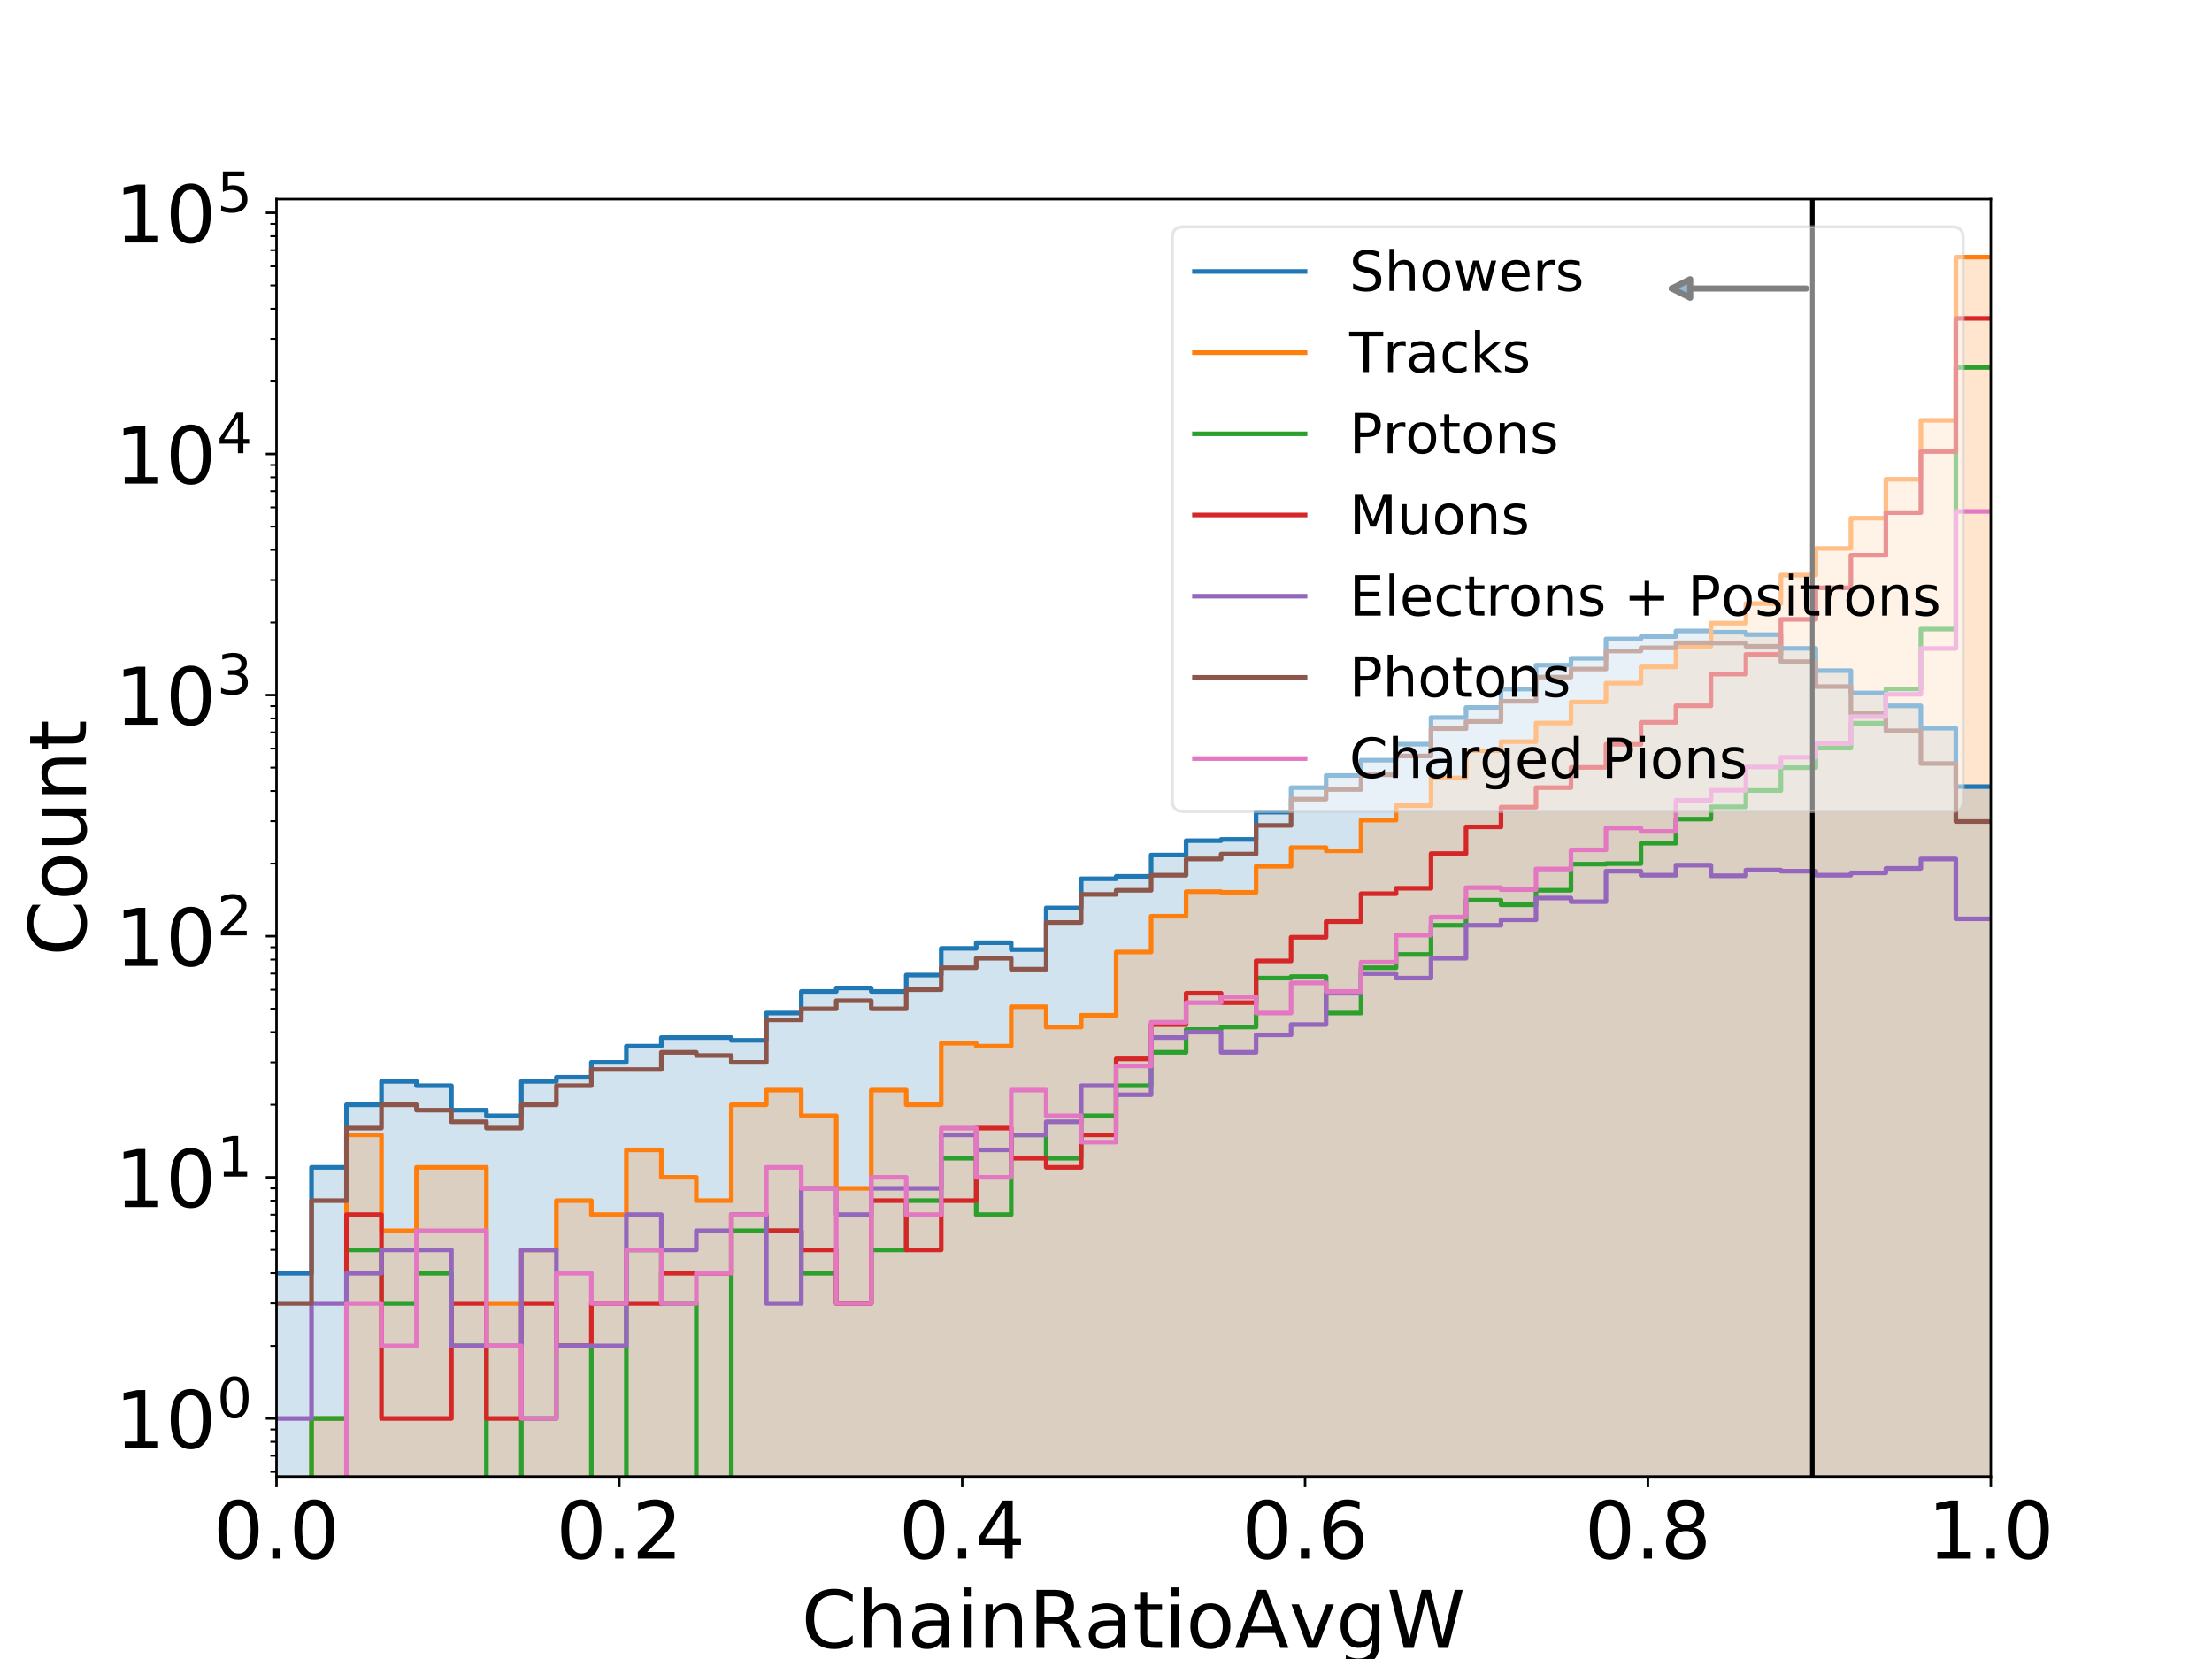 <?xml version="1.0" encoding="utf-8" standalone="no"?>
<!DOCTYPE svg PUBLIC "-//W3C//DTD SVG 1.1//EN"
  "http://www.w3.org/Graphics/SVG/1.1/DTD/svg11.dtd">
<!-- Created with matplotlib (https://matplotlib.org/) -->
<svg height="540pt" version="1.1" viewBox="0 0 720 540" width="720pt" xmlns="http://www.w3.org/2000/svg" xmlns:xlink="http://www.w3.org/1999/xlink">
 <defs>
  <style type="text/css">
*{stroke-linecap:butt;stroke-linejoin:round;}
  </style>
 </defs>
 <g id="figure_1">
  <g id="patch_1">
   <path d="M 0 540 
L 720 540 
L 720 0 
L 0 0 
z
" style="fill:#ffffff;"/>
  </g>
  <g id="axes_1">
   <g id="patch_2">
    <path d="M 90 480.6 
L 648 480.6 
L 648 64.8 
L 90 64.8 
z
" style="fill:#ffffff;"/>
   </g>
   <g id="patch_3">
    <path clip-path="url(#p8739f2531f)" d="M 90 78947.761 
L 90 414.447 
L 101.388 414.447 
L 101.388 379.965 
L 112.776 379.965 
L 112.776 359.587 
L 124.163 359.587 
L 124.163 351.981 
L 135.551 351.981 
L 135.551 353.373 
L 146.939 353.373 
L 146.939 361.336 
L 158.327 361.336 
L 158.327 363.179 
L 169.714 363.179 
L 169.714 351.981 
L 181.102 351.981 
L 181.102 350.644 
L 192.49 350.644 
L 192.49 345.767 
L 203.878 345.767 
L 203.878 340.512 
L 215.265 340.512 
L 215.265 337.709 
L 226.653 337.709 
L 226.653 337.709 
L 238.041 337.709 
L 238.041 338.618 
L 249.429 338.618 
L 249.429 329.746 
L 260.816 329.746 
L 260.816 322.713 
L 272.204 322.713 
L 272.204 321.576 
L 283.592 321.576 
L 283.592 322.713 
L 294.98 322.713 
L 294.98 317.376 
L 306.367 317.376 
L 306.367 308.7 
L 317.755 308.7 
L 317.755 306.837 
L 329.143 306.837 
L 329.143 309.085 
L 340.531 309.085 
L 340.531 295.524 
L 351.918 295.524 
L 351.918 286.045 
L 363.306 286.045 
L 363.306 285.265 
L 374.694 285.265 
L 374.694 278.32 
L 386.082 278.32 
L 386.082 273.632 
L 397.469 273.632 
L 397.469 273.224 
L 408.857 273.224 
L 408.857 264.343 
L 420.245 264.343 
L 420.245 256.384 
L 431.633 256.384 
L 431.633 252.416 
L 443.02 252.416 
L 443.02 247.435 
L 454.408 247.435 
L 454.408 242.208 
L 465.796 242.208 
L 465.796 233.551 
L 477.184 233.551 
L 477.184 230.291 
L 488.571 230.291 
L 488.571 224.288 
L 499.959 224.288 
L 499.959 216.496 
L 511.347 216.496 
L 511.347 214.265 
L 522.735 214.265 
L 522.735 207.975 
L 534.122 207.975 
L 534.122 207.186 
L 545.51 207.186 
L 545.51 205.365 
L 556.898 205.365 
L 556.898 205.792 
L 568.286 205.792 
L 568.286 206.568 
L 579.673 206.568 
L 579.673 211.041 
L 591.061 211.041 
L 591.061 218.283 
L 602.449 218.283 
L 602.449 225.567 
L 613.837 225.567 
L 613.837 229.757 
L 625.224 229.757 
L 625.224 237.016 
L 636.612 237.016 
L 636.612 256.056 
L 648 256.056 
L 648 78947.761 
z
" style="fill:#1f77b4;opacity:0.2;"/>
   </g>
   <g id="patch_4">
    <path clip-path="url(#p8739f2531f)" d="M 90 78947.761 
L 90 78947.761 
L 101.388 78947.761 
L 101.388 461.7 
L 112.776 461.7 
L 112.776 369.393 
L 124.163 369.393 
L 124.163 400.626 
L 135.551 400.626 
L 135.551 379.965 
L 146.939 379.965 
L 146.939 379.965 
L 158.327 379.965 
L 158.327 424.253 
L 169.714 424.253 
L 169.714 406.841 
L 181.102 406.841 
L 181.102 390.82 
L 192.49 390.82 
L 192.49 395.372 
L 203.878 395.372 
L 203.878 374.271 
L 215.265 374.271 
L 215.265 383.214 
L 226.653 383.214 
L 226.653 390.82 
L 238.041 390.82 
L 238.041 359.587 
L 249.429 359.587 
L 249.429 354.823 
L 260.816 354.823 
L 260.816 363.179 
L 272.204 363.179 
L 272.204 386.805 
L 283.592 386.805 
L 283.592 354.823 
L 294.98 354.823 
L 294.98 359.587 
L 306.367 359.587 
L 306.367 339.552 
L 317.755 339.552 
L 317.755 340.512 
L 329.143 340.512 
L 329.143 327.68 
L 340.531 327.68 
L 340.531 334.298 
L 351.918 334.298 
L 351.918 330.464 
L 363.306 330.464 
L 363.306 309.869 
L 374.694 309.869 
L 374.694 298.23 
L 386.082 298.23 
L 386.082 290.232 
L 397.469 290.232 
L 397.469 290.456 
L 408.857 290.456 
L 408.857 281.964 
L 420.245 281.964 
L 420.245 275.896 
L 431.633 275.896 
L 431.633 276.935 
L 443.02 276.935 
L 443.02 266.941 
L 454.408 266.941 
L 454.408 262.221 
L 465.796 262.221 
L 465.796 253.233 
L 477.184 253.233 
L 477.184 244.342 
L 488.571 244.342 
L 488.571 241.401 
L 499.959 241.401 
L 499.959 235.328 
L 511.347 235.328 
L 511.347 228.496 
L 522.735 228.496 
L 522.735 222.379 
L 534.122 222.379 
L 534.122 217.064 
L 545.51 217.064 
L 545.51 210.349 
L 556.898 210.349 
L 556.898 202.803 
L 568.286 202.803 
L 568.286 196.457 
L 579.673 196.457 
L 579.673 187.196 
L 591.061 187.196 
L 591.061 178.523 
L 602.449 178.523 
L 602.449 168.665 
L 613.837 168.665 
L 613.837 156.011 
L 625.224 156.011 
L 625.224 136.797 
L 636.612 136.797 
L 636.612 83.7 
L 648 83.7 
L 648 78947.761 
z
" style="fill:#ff7f0e;opacity:0.2;"/>
   </g>
   <g id="matplotlib.axis_1">
    <g id="xtick_1">
     <g id="line2d_1">
      <defs>
       <path d="M 0 0 
L 0 3.5 
" id="ma3069cb031" style="stroke:#000000;stroke-width:0.8;"/>
      </defs>
      <g>
       <use style="stroke:#000000;stroke-width:0.8;" x="90" xlink:href="#ma3069cb031" y="480.6"/>
      </g>
     </g>
     <g id="text_1">
      <!-- 0.0 -->
      <defs>
       <path d="M 31.781 66.406 
Q 24.172 66.406 20.328 58.906 
Q 16.5 51.422 16.5 36.375 
Q 16.5 21.391 20.328 13.891 
Q 24.172 6.391 31.781 6.391 
Q 39.453 6.391 43.281 13.891 
Q 47.125 21.391 47.125 36.375 
Q 47.125 51.422 43.281 58.906 
Q 39.453 66.406 31.781 66.406 
z
M 31.781 74.219 
Q 44.047 74.219 50.516 64.516 
Q 56.984 54.828 56.984 36.375 
Q 56.984 17.969 50.516 8.266 
Q 44.047 -1.422 31.781 -1.422 
Q 19.531 -1.422 13.062 8.266 
Q 6.594 17.969 6.594 36.375 
Q 6.594 54.828 13.062 64.516 
Q 19.531 74.219 31.781 74.219 
z
" id="DejaVuSans-48"/>
       <path d="M 10.688 12.406 
L 21 12.406 
L 21 0 
L 10.688 0 
z
" id="DejaVuSans-46"/>
      </defs>
      <g transform="translate(69.39 507.295)scale(0.259 -0.259)">
       <use xlink:href="#DejaVuSans-48"/>
       <use x="63.623" xlink:href="#DejaVuSans-46"/>
       <use x="95.41" xlink:href="#DejaVuSans-48"/>
      </g>
     </g>
    </g>
    <g id="xtick_2">
     <g id="line2d_2">
      <g>
       <use style="stroke:#000000;stroke-width:0.8;" x="201.6" xlink:href="#ma3069cb031" y="480.6"/>
      </g>
     </g>
     <g id="text_2">
      <!-- 0.2 -->
      <defs>
       <path d="M 19.188 8.297 
L 53.609 8.297 
L 53.609 0 
L 7.328 0 
L 7.328 8.297 
Q 12.938 14.109 22.625 23.891 
Q 32.328 33.688 34.812 36.531 
Q 39.547 41.844 41.422 45.531 
Q 43.312 49.219 43.312 52.781 
Q 43.312 58.594 39.234 62.25 
Q 35.156 65.922 28.609 65.922 
Q 23.969 65.922 18.812 64.312 
Q 13.672 62.703 7.812 59.422 
L 7.812 69.391 
Q 13.766 71.781 18.938 73 
Q 24.125 74.219 28.422 74.219 
Q 39.75 74.219 46.484 68.547 
Q 53.219 62.891 53.219 53.422 
Q 53.219 48.922 51.531 44.891 
Q 49.859 40.875 45.406 35.406 
Q 44.188 33.984 37.641 27.219 
Q 31.109 20.453 19.188 8.297 
z
" id="DejaVuSans-50"/>
      </defs>
      <g transform="translate(180.99 507.295)scale(0.259 -0.259)">
       <use xlink:href="#DejaVuSans-48"/>
       <use x="63.623" xlink:href="#DejaVuSans-46"/>
       <use x="95.41" xlink:href="#DejaVuSans-50"/>
      </g>
     </g>
    </g>
    <g id="xtick_3">
     <g id="line2d_3">
      <g>
       <use style="stroke:#000000;stroke-width:0.8;" x="313.2" xlink:href="#ma3069cb031" y="480.6"/>
      </g>
     </g>
     <g id="text_3">
      <!-- 0.4 -->
      <defs>
       <path d="M 37.797 64.312 
L 12.891 25.391 
L 37.797 25.391 
z
M 35.203 72.906 
L 47.609 72.906 
L 47.609 25.391 
L 58.016 25.391 
L 58.016 17.188 
L 47.609 17.188 
L 47.609 0 
L 37.797 0 
L 37.797 17.188 
L 4.891 17.188 
L 4.891 26.703 
z
" id="DejaVuSans-52"/>
      </defs>
      <g transform="translate(292.59 507.295)scale(0.259 -0.259)">
       <use xlink:href="#DejaVuSans-48"/>
       <use x="63.623" xlink:href="#DejaVuSans-46"/>
       <use x="95.41" xlink:href="#DejaVuSans-52"/>
      </g>
     </g>
    </g>
    <g id="xtick_4">
     <g id="line2d_4">
      <g>
       <use style="stroke:#000000;stroke-width:0.8;" x="424.8" xlink:href="#ma3069cb031" y="480.6"/>
      </g>
     </g>
     <g id="text_4">
      <!-- 0.6 -->
      <defs>
       <path d="M 33.016 40.375 
Q 26.375 40.375 22.484 35.828 
Q 18.609 31.297 18.609 23.391 
Q 18.609 15.531 22.484 10.953 
Q 26.375 6.391 33.016 6.391 
Q 39.656 6.391 43.531 10.953 
Q 47.406 15.531 47.406 23.391 
Q 47.406 31.297 43.531 35.828 
Q 39.656 40.375 33.016 40.375 
z
M 52.594 71.297 
L 52.594 62.312 
Q 48.875 64.062 45.094 64.984 
Q 41.312 65.922 37.594 65.922 
Q 27.828 65.922 22.672 59.328 
Q 17.531 52.734 16.797 39.406 
Q 19.672 43.656 24.016 45.922 
Q 28.375 48.188 33.594 48.188 
Q 44.578 48.188 50.953 41.516 
Q 57.328 34.859 57.328 23.391 
Q 57.328 12.156 50.688 5.359 
Q 44.047 -1.422 33.016 -1.422 
Q 20.359 -1.422 13.672 8.266 
Q 6.984 17.969 6.984 36.375 
Q 6.984 53.656 15.188 63.938 
Q 23.391 74.219 37.203 74.219 
Q 40.922 74.219 44.703 73.484 
Q 48.484 72.75 52.594 71.297 
z
" id="DejaVuSans-54"/>
      </defs>
      <g transform="translate(404.19 507.295)scale(0.259 -0.259)">
       <use xlink:href="#DejaVuSans-48"/>
       <use x="63.623" xlink:href="#DejaVuSans-46"/>
       <use x="95.41" xlink:href="#DejaVuSans-54"/>
      </g>
     </g>
    </g>
    <g id="xtick_5">
     <g id="line2d_5">
      <g>
       <use style="stroke:#000000;stroke-width:0.8;" x="536.4" xlink:href="#ma3069cb031" y="480.6"/>
      </g>
     </g>
     <g id="text_5">
      <!-- 0.8 -->
      <defs>
       <path d="M 31.781 34.625 
Q 24.75 34.625 20.719 30.859 
Q 16.703 27.094 16.703 20.516 
Q 16.703 13.922 20.719 10.156 
Q 24.75 6.391 31.781 6.391 
Q 38.812 6.391 42.859 10.172 
Q 46.922 13.969 46.922 20.516 
Q 46.922 27.094 42.891 30.859 
Q 38.875 34.625 31.781 34.625 
z
M 21.922 38.812 
Q 15.578 40.375 12.031 44.719 
Q 8.5 49.078 8.5 55.328 
Q 8.5 64.062 14.719 69.141 
Q 20.953 74.219 31.781 74.219 
Q 42.672 74.219 48.875 69.141 
Q 55.078 64.062 55.078 55.328 
Q 55.078 49.078 51.531 44.719 
Q 48 40.375 41.703 38.812 
Q 48.828 37.156 52.797 32.312 
Q 56.781 27.484 56.781 20.516 
Q 56.781 9.906 50.312 4.234 
Q 43.844 -1.422 31.781 -1.422 
Q 19.734 -1.422 13.25 4.234 
Q 6.781 9.906 6.781 20.516 
Q 6.781 27.484 10.781 32.312 
Q 14.797 37.156 21.922 38.812 
z
M 18.312 54.391 
Q 18.312 48.734 21.844 45.562 
Q 25.391 42.391 31.781 42.391 
Q 38.141 42.391 41.719 45.562 
Q 45.312 48.734 45.312 54.391 
Q 45.312 60.062 41.719 63.234 
Q 38.141 66.406 31.781 66.406 
Q 25.391 66.406 21.844 63.234 
Q 18.312 60.062 18.312 54.391 
z
" id="DejaVuSans-56"/>
      </defs>
      <g transform="translate(515.79 507.295)scale(0.259 -0.259)">
       <use xlink:href="#DejaVuSans-48"/>
       <use x="63.623" xlink:href="#DejaVuSans-46"/>
       <use x="95.41" xlink:href="#DejaVuSans-56"/>
      </g>
     </g>
    </g>
    <g id="xtick_6">
     <g id="line2d_6">
      <g>
       <use style="stroke:#000000;stroke-width:0.8;" x="648" xlink:href="#ma3069cb031" y="480.6"/>
      </g>
     </g>
     <g id="text_6">
      <!-- 1.0 -->
      <defs>
       <path d="M 12.406 8.297 
L 28.516 8.297 
L 28.516 63.922 
L 10.984 60.406 
L 10.984 69.391 
L 28.422 72.906 
L 38.281 72.906 
L 38.281 8.297 
L 54.391 8.297 
L 54.391 0 
L 12.406 0 
z
" id="DejaVuSans-49"/>
      </defs>
      <g transform="translate(627.39 507.295)scale(0.259 -0.259)">
       <use xlink:href="#DejaVuSans-49"/>
       <use x="63.623" xlink:href="#DejaVuSans-46"/>
       <use x="95.41" xlink:href="#DejaVuSans-48"/>
      </g>
     </g>
    </g>
    <g id="text_7">
     <!-- ChainRatioAvgW -->
     <defs>
      <path d="M 64.406 67.281 
L 64.406 56.891 
Q 59.422 61.531 53.781 63.812 
Q 48.141 66.109 41.797 66.109 
Q 29.297 66.109 22.656 58.469 
Q 16.016 50.828 16.016 36.375 
Q 16.016 21.969 22.656 14.328 
Q 29.297 6.688 41.797 6.688 
Q 48.141 6.688 53.781 8.984 
Q 59.422 11.281 64.406 15.922 
L 64.406 5.609 
Q 59.234 2.094 53.438 0.328 
Q 47.656 -1.422 41.219 -1.422 
Q 24.656 -1.422 15.125 8.703 
Q 5.609 18.844 5.609 36.375 
Q 5.609 53.953 15.125 64.078 
Q 24.656 74.219 41.219 74.219 
Q 47.75 74.219 53.531 72.484 
Q 59.328 70.75 64.406 67.281 
z
" id="DejaVuSans-67"/>
      <path d="M 54.891 33.016 
L 54.891 0 
L 45.906 0 
L 45.906 32.719 
Q 45.906 40.484 42.875 44.328 
Q 39.844 48.188 33.797 48.188 
Q 26.516 48.188 22.312 43.547 
Q 18.109 38.922 18.109 30.906 
L 18.109 0 
L 9.078 0 
L 9.078 75.984 
L 18.109 75.984 
L 18.109 46.188 
Q 21.344 51.125 25.703 53.562 
Q 30.078 56 35.797 56 
Q 45.219 56 50.047 50.172 
Q 54.891 44.344 54.891 33.016 
z
" id="DejaVuSans-104"/>
      <path d="M 34.281 27.484 
Q 23.391 27.484 19.188 25 
Q 14.984 22.516 14.984 16.5 
Q 14.984 11.719 18.141 8.906 
Q 21.297 6.109 26.703 6.109 
Q 34.188 6.109 38.703 11.406 
Q 43.219 16.703 43.219 25.484 
L 43.219 27.484 
z
M 52.203 31.203 
L 52.203 0 
L 43.219 0 
L 43.219 8.297 
Q 40.141 3.328 35.547 0.953 
Q 30.953 -1.422 24.312 -1.422 
Q 15.922 -1.422 10.953 3.297 
Q 6 8.016 6 15.922 
Q 6 25.141 12.172 29.828 
Q 18.359 34.516 30.609 34.516 
L 43.219 34.516 
L 43.219 35.406 
Q 43.219 41.609 39.141 45 
Q 35.062 48.391 27.688 48.391 
Q 23 48.391 18.547 47.266 
Q 14.109 46.141 10.016 43.891 
L 10.016 52.203 
Q 14.938 54.109 19.578 55.047 
Q 24.219 56 28.609 56 
Q 40.484 56 46.344 49.844 
Q 52.203 43.703 52.203 31.203 
z
" id="DejaVuSans-97"/>
      <path d="M 9.422 54.688 
L 18.406 54.688 
L 18.406 0 
L 9.422 0 
z
M 9.422 75.984 
L 18.406 75.984 
L 18.406 64.594 
L 9.422 64.594 
z
" id="DejaVuSans-105"/>
      <path d="M 54.891 33.016 
L 54.891 0 
L 45.906 0 
L 45.906 32.719 
Q 45.906 40.484 42.875 44.328 
Q 39.844 48.188 33.797 48.188 
Q 26.516 48.188 22.312 43.547 
Q 18.109 38.922 18.109 30.906 
L 18.109 0 
L 9.078 0 
L 9.078 54.688 
L 18.109 54.688 
L 18.109 46.188 
Q 21.344 51.125 25.703 53.562 
Q 30.078 56 35.797 56 
Q 45.219 56 50.047 50.172 
Q 54.891 44.344 54.891 33.016 
z
" id="DejaVuSans-110"/>
      <path d="M 44.391 34.188 
Q 47.562 33.109 50.562 29.594 
Q 53.562 26.078 56.594 19.922 
L 66.609 0 
L 56 0 
L 46.688 18.703 
Q 43.062 26.031 39.672 28.422 
Q 36.281 30.812 30.422 30.812 
L 19.672 30.812 
L 19.672 0 
L 9.812 0 
L 9.812 72.906 
L 32.078 72.906 
Q 44.578 72.906 50.734 67.672 
Q 56.891 62.453 56.891 51.906 
Q 56.891 45.016 53.688 40.469 
Q 50.484 35.938 44.391 34.188 
z
M 19.672 64.797 
L 19.672 38.922 
L 32.078 38.922 
Q 39.203 38.922 42.844 42.219 
Q 46.484 45.516 46.484 51.906 
Q 46.484 58.297 42.844 61.547 
Q 39.203 64.797 32.078 64.797 
z
" id="DejaVuSans-82"/>
      <path d="M 18.312 70.219 
L 18.312 54.688 
L 36.812 54.688 
L 36.812 47.703 
L 18.312 47.703 
L 18.312 18.016 
Q 18.312 11.328 20.141 9.422 
Q 21.969 7.516 27.594 7.516 
L 36.812 7.516 
L 36.812 0 
L 27.594 0 
Q 17.188 0 13.234 3.875 
Q 9.281 7.766 9.281 18.016 
L 9.281 47.703 
L 2.688 47.703 
L 2.688 54.688 
L 9.281 54.688 
L 9.281 70.219 
z
" id="DejaVuSans-116"/>
      <path d="M 30.609 48.391 
Q 23.391 48.391 19.188 42.75 
Q 14.984 37.109 14.984 27.297 
Q 14.984 17.484 19.156 11.844 
Q 23.344 6.203 30.609 6.203 
Q 37.797 6.203 41.984 11.859 
Q 46.188 17.531 46.188 27.297 
Q 46.188 37.016 41.984 42.703 
Q 37.797 48.391 30.609 48.391 
z
M 30.609 56 
Q 42.328 56 49.016 48.375 
Q 55.719 40.766 55.719 27.297 
Q 55.719 13.875 49.016 6.219 
Q 42.328 -1.422 30.609 -1.422 
Q 18.844 -1.422 12.172 6.219 
Q 5.516 13.875 5.516 27.297 
Q 5.516 40.766 12.172 48.375 
Q 18.844 56 30.609 56 
z
" id="DejaVuSans-111"/>
      <path d="M 34.188 63.188 
L 20.797 26.906 
L 47.609 26.906 
z
M 28.609 72.906 
L 39.797 72.906 
L 67.578 0 
L 57.328 0 
L 50.688 18.703 
L 17.828 18.703 
L 11.188 0 
L 0.781 0 
z
" id="DejaVuSans-65"/>
      <path d="M 2.984 54.688 
L 12.5 54.688 
L 29.594 8.797 
L 46.688 54.688 
L 56.203 54.688 
L 35.688 0 
L 23.484 0 
z
" id="DejaVuSans-118"/>
      <path d="M 45.406 27.984 
Q 45.406 37.75 41.375 43.109 
Q 37.359 48.484 30.078 48.484 
Q 22.859 48.484 18.828 43.109 
Q 14.797 37.75 14.797 27.984 
Q 14.797 18.266 18.828 12.891 
Q 22.859 7.516 30.078 7.516 
Q 37.359 7.516 41.375 12.891 
Q 45.406 18.266 45.406 27.984 
z
M 54.391 6.781 
Q 54.391 -7.172 48.188 -13.984 
Q 42 -20.797 29.203 -20.797 
Q 24.469 -20.797 20.266 -20.094 
Q 16.062 -19.391 12.109 -17.922 
L 12.109 -9.188 
Q 16.062 -11.328 19.922 -12.344 
Q 23.781 -13.375 27.781 -13.375 
Q 36.625 -13.375 41.016 -8.766 
Q 45.406 -4.156 45.406 5.172 
L 45.406 9.625 
Q 42.625 4.781 38.281 2.391 
Q 33.938 0 27.875 0 
Q 17.828 0 11.672 7.656 
Q 5.516 15.328 5.516 27.984 
Q 5.516 40.672 11.672 48.328 
Q 17.828 56 27.875 56 
Q 33.938 56 38.281 53.609 
Q 42.625 51.219 45.406 46.391 
L 45.406 54.688 
L 54.391 54.688 
z
" id="DejaVuSans-103"/>
      <path d="M 3.328 72.906 
L 13.281 72.906 
L 28.609 11.281 
L 43.891 72.906 
L 54.984 72.906 
L 70.312 11.281 
L 85.594 72.906 
L 95.609 72.906 
L 77.297 0 
L 64.891 0 
L 49.516 63.281 
L 33.984 0 
L 21.578 0 
z
" id="DejaVuSans-87"/>
     </defs>
     <g transform="translate(260.859 536.381)scale(0.259 -0.259)">
      <use xlink:href="#DejaVuSans-67"/>
      <use x="69.824" xlink:href="#DejaVuSans-104"/>
      <use x="133.203" xlink:href="#DejaVuSans-97"/>
      <use x="194.482" xlink:href="#DejaVuSans-105"/>
      <use x="222.266" xlink:href="#DejaVuSans-110"/>
      <use x="285.645" xlink:href="#DejaVuSans-82"/>
      <use x="355.096" xlink:href="#DejaVuSans-97"/>
      <use x="416.375" xlink:href="#DejaVuSans-116"/>
      <use x="455.584" xlink:href="#DejaVuSans-105"/>
      <use x="483.367" xlink:href="#DejaVuSans-111"/>
      <use x="544.549" xlink:href="#DejaVuSans-65"/>
      <use x="612.879" xlink:href="#DejaVuSans-118"/>
      <use x="672.059" xlink:href="#DejaVuSans-103"/>
      <use x="735.535" xlink:href="#DejaVuSans-87"/>
     </g>
    </g>
   </g>
   <g id="matplotlib.axis_2">
    <g id="ytick_1">
     <g id="line2d_7">
      <defs>
       <path d="M 0 0 
L -3.5 0 
" id="m9fbb65eee2" style="stroke:#000000;stroke-width:0.8;"/>
      </defs>
      <g>
       <use style="stroke:#000000;stroke-width:0.8;" x="90" xlink:href="#m9fbb65eee2" y="461.7"/>
      </g>
     </g>
     <g id="text_8">
      <!-- $\mathdefault{10^{0}}$ -->
      <g transform="translate(37.381 471.548)scale(0.259 -0.259)">
       <use transform="translate(0 0.766)" xlink:href="#DejaVuSans-49"/>
       <use transform="translate(63.623 0.766)" xlink:href="#DejaVuSans-48"/>
       <use transform="translate(128.203 39.047)scale(0.7)" xlink:href="#DejaVuSans-48"/>
      </g>
     </g>
    </g>
    <g id="ytick_2">
     <g id="line2d_8">
      <g>
       <use style="stroke:#000000;stroke-width:0.8;" x="90" xlink:href="#m9fbb65eee2" y="383.214"/>
      </g>
     </g>
     <g id="text_9">
      <!-- $\mathdefault{10^{1}}$ -->
      <g transform="translate(37.381 393.062)scale(0.259 -0.259)">
       <use transform="translate(0 0.684)" xlink:href="#DejaVuSans-49"/>
       <use transform="translate(63.623 0.684)" xlink:href="#DejaVuSans-48"/>
       <use transform="translate(128.203 38.966)scale(0.7)" xlink:href="#DejaVuSans-49"/>
      </g>
     </g>
    </g>
    <g id="ytick_3">
     <g id="line2d_9">
      <g>
       <use style="stroke:#000000;stroke-width:0.8;" x="90" xlink:href="#m9fbb65eee2" y="304.728"/>
      </g>
     </g>
     <g id="text_10">
      <!-- $\mathdefault{10^{2}}$ -->
      <g transform="translate(37.381 314.575)scale(0.259 -0.259)">
       <use transform="translate(0 0.766)" xlink:href="#DejaVuSans-49"/>
       <use transform="translate(63.623 0.766)" xlink:href="#DejaVuSans-48"/>
       <use transform="translate(128.203 39.047)scale(0.7)" xlink:href="#DejaVuSans-50"/>
      </g>
     </g>
    </g>
    <g id="ytick_4">
     <g id="line2d_10">
      <g>
       <use style="stroke:#000000;stroke-width:0.8;" x="90" xlink:href="#m9fbb65eee2" y="226.242"/>
      </g>
     </g>
     <g id="text_11">
      <!-- $\mathdefault{10^{3}}$ -->
      <defs>
       <path d="M 40.578 39.312 
Q 47.656 37.797 51.625 33 
Q 55.609 28.219 55.609 21.188 
Q 55.609 10.406 48.188 4.484 
Q 40.766 -1.422 27.094 -1.422 
Q 22.516 -1.422 17.656 -0.516 
Q 12.797 0.391 7.625 2.203 
L 7.625 11.719 
Q 11.719 9.328 16.594 8.109 
Q 21.484 6.891 26.812 6.891 
Q 36.078 6.891 40.938 10.547 
Q 45.797 14.203 45.797 21.188 
Q 45.797 27.641 41.281 31.266 
Q 36.766 34.906 28.719 34.906 
L 20.219 34.906 
L 20.219 43.016 
L 29.109 43.016 
Q 36.375 43.016 40.234 45.922 
Q 44.094 48.828 44.094 54.297 
Q 44.094 59.906 40.109 62.906 
Q 36.141 65.922 28.719 65.922 
Q 24.656 65.922 20.016 65.031 
Q 15.375 64.156 9.812 62.312 
L 9.812 71.094 
Q 15.438 72.656 20.344 73.438 
Q 25.25 74.219 29.594 74.219 
Q 40.828 74.219 47.359 69.109 
Q 53.906 64.016 53.906 55.328 
Q 53.906 49.266 50.438 45.094 
Q 46.969 40.922 40.578 39.312 
z
" id="DejaVuSans-51"/>
      </defs>
      <g transform="translate(37.381 236.089)scale(0.259 -0.259)">
       <use transform="translate(0 0.766)" xlink:href="#DejaVuSans-49"/>
       <use transform="translate(63.623 0.766)" xlink:href="#DejaVuSans-48"/>
       <use transform="translate(128.203 39.047)scale(0.7)" xlink:href="#DejaVuSans-51"/>
      </g>
     </g>
    </g>
    <g id="ytick_5">
     <g id="line2d_11">
      <g>
       <use style="stroke:#000000;stroke-width:0.8;" x="90" xlink:href="#m9fbb65eee2" y="147.756"/>
      </g>
     </g>
     <g id="text_12">
      <!-- $\mathdefault{10^{4}}$ -->
      <g transform="translate(37.381 157.603)scale(0.259 -0.259)">
       <use transform="translate(0 0.684)" xlink:href="#DejaVuSans-49"/>
       <use transform="translate(63.623 0.684)" xlink:href="#DejaVuSans-48"/>
       <use transform="translate(128.203 38.966)scale(0.7)" xlink:href="#DejaVuSans-52"/>
      </g>
     </g>
    </g>
    <g id="ytick_6">
     <g id="line2d_12">
      <g>
       <use style="stroke:#000000;stroke-width:0.8;" x="90" xlink:href="#m9fbb65eee2" y="69.27"/>
      </g>
     </g>
     <g id="text_13">
      <!-- $\mathdefault{10^{5}}$ -->
      <defs>
       <path d="M 10.797 72.906 
L 49.516 72.906 
L 49.516 64.594 
L 19.828 64.594 
L 19.828 46.734 
Q 21.969 47.469 24.109 47.828 
Q 26.266 48.188 28.422 48.188 
Q 40.625 48.188 47.75 41.5 
Q 54.891 34.812 54.891 23.391 
Q 54.891 11.625 47.562 5.094 
Q 40.234 -1.422 26.906 -1.422 
Q 22.312 -1.422 17.547 -0.641 
Q 12.797 0.141 7.719 1.703 
L 7.719 11.625 
Q 12.109 9.234 16.797 8.062 
Q 21.484 6.891 26.703 6.891 
Q 35.156 6.891 40.078 11.328 
Q 45.016 15.766 45.016 23.391 
Q 45.016 31 40.078 35.438 
Q 35.156 39.891 26.703 39.891 
Q 22.75 39.891 18.812 39.016 
Q 14.891 38.141 10.797 36.281 
z
" id="DejaVuSans-53"/>
      </defs>
      <g transform="translate(37.381 79.117)scale(0.259 -0.259)">
       <use transform="translate(0 0.684)" xlink:href="#DejaVuSans-49"/>
       <use transform="translate(63.623 0.684)" xlink:href="#DejaVuSans-48"/>
       <use transform="translate(128.203 38.966)scale(0.7)" xlink:href="#DejaVuSans-53"/>
      </g>
     </g>
    </g>
    <g id="ytick_7">
     <g id="line2d_13">
      <defs>
       <path d="M 0 0 
L -2 0 
" id="m4fa353e003" style="stroke:#000000;stroke-width:0.6;"/>
      </defs>
      <g>
       <use style="stroke:#000000;stroke-width:0.6;" x="90" xlink:href="#m4fa353e003" y="479.112"/>
      </g>
     </g>
    </g>
    <g id="ytick_8">
     <g id="line2d_14">
      <g>
       <use style="stroke:#000000;stroke-width:0.6;" x="90" xlink:href="#m4fa353e003" y="473.858"/>
      </g>
     </g>
    </g>
    <g id="ytick_9">
     <g id="line2d_15">
      <g>
       <use style="stroke:#000000;stroke-width:0.6;" x="90" xlink:href="#m4fa353e003" y="469.306"/>
      </g>
     </g>
    </g>
    <g id="ytick_10">
     <g id="line2d_16">
      <g>
       <use style="stroke:#000000;stroke-width:0.6;" x="90" xlink:href="#m4fa353e003" y="465.291"/>
      </g>
     </g>
    </g>
    <g id="ytick_11">
     <g id="line2d_17">
      <g>
       <use style="stroke:#000000;stroke-width:0.6;" x="90" xlink:href="#m4fa353e003" y="438.073"/>
      </g>
     </g>
    </g>
    <g id="ytick_12">
     <g id="line2d_18">
      <g>
       <use style="stroke:#000000;stroke-width:0.6;" x="90" xlink:href="#m4fa353e003" y="424.253"/>
      </g>
     </g>
    </g>
    <g id="ytick_13">
     <g id="line2d_19">
      <g>
       <use style="stroke:#000000;stroke-width:0.6;" x="90" xlink:href="#m4fa353e003" y="414.447"/>
      </g>
     </g>
    </g>
    <g id="ytick_14">
     <g id="line2d_20">
      <g>
       <use style="stroke:#000000;stroke-width:0.6;" x="90" xlink:href="#m4fa353e003" y="406.841"/>
      </g>
     </g>
    </g>
    <g id="ytick_15">
     <g id="line2d_21">
      <g>
       <use style="stroke:#000000;stroke-width:0.6;" x="90" xlink:href="#m4fa353e003" y="400.626"/>
      </g>
     </g>
    </g>
    <g id="ytick_16">
     <g id="line2d_22">
      <g>
       <use style="stroke:#000000;stroke-width:0.6;" x="90" xlink:href="#m4fa353e003" y="395.372"/>
      </g>
     </g>
    </g>
    <g id="ytick_17">
     <g id="line2d_23">
      <g>
       <use style="stroke:#000000;stroke-width:0.6;" x="90" xlink:href="#m4fa353e003" y="390.82"/>
      </g>
     </g>
    </g>
    <g id="ytick_18">
     <g id="line2d_24">
      <g>
       <use style="stroke:#000000;stroke-width:0.6;" x="90" xlink:href="#m4fa353e003" y="386.805"/>
      </g>
     </g>
    </g>
    <g id="ytick_19">
     <g id="line2d_25">
      <g>
       <use style="stroke:#000000;stroke-width:0.6;" x="90" xlink:href="#m4fa353e003" y="359.587"/>
      </g>
     </g>
    </g>
    <g id="ytick_20">
     <g id="line2d_26">
      <g>
       <use style="stroke:#000000;stroke-width:0.6;" x="90" xlink:href="#m4fa353e003" y="345.767"/>
      </g>
     </g>
    </g>
    <g id="ytick_21">
     <g id="line2d_27">
      <g>
       <use style="stroke:#000000;stroke-width:0.6;" x="90" xlink:href="#m4fa353e003" y="335.961"/>
      </g>
     </g>
    </g>
    <g id="ytick_22">
     <g id="line2d_28">
      <g>
       <use style="stroke:#000000;stroke-width:0.6;" x="90" xlink:href="#m4fa353e003" y="328.355"/>
      </g>
     </g>
    </g>
    <g id="ytick_23">
     <g id="line2d_29">
      <g>
       <use style="stroke:#000000;stroke-width:0.6;" x="90" xlink:href="#m4fa353e003" y="322.14"/>
      </g>
     </g>
    </g>
    <g id="ytick_24">
     <g id="line2d_30">
      <g>
       <use style="stroke:#000000;stroke-width:0.6;" x="90" xlink:href="#m4fa353e003" y="316.886"/>
      </g>
     </g>
    </g>
    <g id="ytick_25">
     <g id="line2d_31">
      <g>
       <use style="stroke:#000000;stroke-width:0.6;" x="90" xlink:href="#m4fa353e003" y="312.334"/>
      </g>
     </g>
    </g>
    <g id="ytick_26">
     <g id="line2d_32">
      <g>
       <use style="stroke:#000000;stroke-width:0.6;" x="90" xlink:href="#m4fa353e003" y="308.319"/>
      </g>
     </g>
    </g>
    <g id="ytick_27">
     <g id="line2d_33">
      <g>
       <use style="stroke:#000000;stroke-width:0.6;" x="90" xlink:href="#m4fa353e003" y="281.101"/>
      </g>
     </g>
    </g>
    <g id="ytick_28">
     <g id="line2d_34">
      <g>
       <use style="stroke:#000000;stroke-width:0.6;" x="90" xlink:href="#m4fa353e003" y="267.281"/>
      </g>
     </g>
    </g>
    <g id="ytick_29">
     <g id="line2d_35">
      <g>
       <use style="stroke:#000000;stroke-width:0.6;" x="90" xlink:href="#m4fa353e003" y="257.475"/>
      </g>
     </g>
    </g>
    <g id="ytick_30">
     <g id="line2d_36">
      <g>
       <use style="stroke:#000000;stroke-width:0.6;" x="90" xlink:href="#m4fa353e003" y="249.868"/>
      </g>
     </g>
    </g>
    <g id="ytick_31">
     <g id="line2d_37">
      <g>
       <use style="stroke:#000000;stroke-width:0.6;" x="90" xlink:href="#m4fa353e003" y="243.654"/>
      </g>
     </g>
    </g>
    <g id="ytick_32">
     <g id="line2d_38">
      <g>
       <use style="stroke:#000000;stroke-width:0.6;" x="90" xlink:href="#m4fa353e003" y="238.399"/>
      </g>
     </g>
    </g>
    <g id="ytick_33">
     <g id="line2d_39">
      <g>
       <use style="stroke:#000000;stroke-width:0.6;" x="90" xlink:href="#m4fa353e003" y="233.848"/>
      </g>
     </g>
    </g>
    <g id="ytick_34">
     <g id="line2d_40">
      <g>
       <use style="stroke:#000000;stroke-width:0.6;" x="90" xlink:href="#m4fa353e003" y="229.833"/>
      </g>
     </g>
    </g>
    <g id="ytick_35">
     <g id="line2d_41">
      <g>
       <use style="stroke:#000000;stroke-width:0.6;" x="90" xlink:href="#m4fa353e003" y="202.615"/>
      </g>
     </g>
    </g>
    <g id="ytick_36">
     <g id="line2d_42">
      <g>
       <use style="stroke:#000000;stroke-width:0.6;" x="90" xlink:href="#m4fa353e003" y="188.794"/>
      </g>
     </g>
    </g>
    <g id="ytick_37">
     <g id="line2d_43">
      <g>
       <use style="stroke:#000000;stroke-width:0.6;" x="90" xlink:href="#m4fa353e003" y="178.989"/>
      </g>
     </g>
    </g>
    <g id="ytick_38">
     <g id="line2d_44">
      <g>
       <use style="stroke:#000000;stroke-width:0.6;" x="90" xlink:href="#m4fa353e003" y="171.382"/>
      </g>
     </g>
    </g>
    <g id="ytick_39">
     <g id="line2d_45">
      <g>
       <use style="stroke:#000000;stroke-width:0.6;" x="90" xlink:href="#m4fa353e003" y="165.168"/>
      </g>
     </g>
    </g>
    <g id="ytick_40">
     <g id="line2d_46">
      <g>
       <use style="stroke:#000000;stroke-width:0.6;" x="90" xlink:href="#m4fa353e003" y="159.913"/>
      </g>
     </g>
    </g>
    <g id="ytick_41">
     <g id="line2d_47">
      <g>
       <use style="stroke:#000000;stroke-width:0.6;" x="90" xlink:href="#m4fa353e003" y="155.362"/>
      </g>
     </g>
    </g>
    <g id="ytick_42">
     <g id="line2d_48">
      <g>
       <use style="stroke:#000000;stroke-width:0.6;" x="90" xlink:href="#m4fa353e003" y="151.347"/>
      </g>
     </g>
    </g>
    <g id="ytick_43">
     <g id="line2d_49">
      <g>
       <use style="stroke:#000000;stroke-width:0.6;" x="90" xlink:href="#m4fa353e003" y="124.129"/>
      </g>
     </g>
    </g>
    <g id="ytick_44">
     <g id="line2d_50">
      <g>
       <use style="stroke:#000000;stroke-width:0.6;" x="90" xlink:href="#m4fa353e003" y="110.308"/>
      </g>
     </g>
    </g>
    <g id="ytick_45">
     <g id="line2d_51">
      <g>
       <use style="stroke:#000000;stroke-width:0.6;" x="90" xlink:href="#m4fa353e003" y="100.502"/>
      </g>
     </g>
    </g>
    <g id="ytick_46">
     <g id="line2d_52">
      <g>
       <use style="stroke:#000000;stroke-width:0.6;" x="90" xlink:href="#m4fa353e003" y="92.896"/>
      </g>
     </g>
    </g>
    <g id="ytick_47">
     <g id="line2d_53">
      <g>
       <use style="stroke:#000000;stroke-width:0.6;" x="90" xlink:href="#m4fa353e003" y="86.682"/>
      </g>
     </g>
    </g>
    <g id="ytick_48">
     <g id="line2d_54">
      <g>
       <use style="stroke:#000000;stroke-width:0.6;" x="90" xlink:href="#m4fa353e003" y="81.427"/>
      </g>
     </g>
    </g>
    <g id="ytick_49">
     <g id="line2d_55">
      <g>
       <use style="stroke:#000000;stroke-width:0.6;" x="90" xlink:href="#m4fa353e003" y="76.876"/>
      </g>
     </g>
    </g>
    <g id="ytick_50">
     <g id="line2d_56">
      <g>
       <use style="stroke:#000000;stroke-width:0.6;" x="90" xlink:href="#m4fa353e003" y="72.861"/>
      </g>
     </g>
    </g>
    <g id="text_14">
     <!-- Count -->
     <defs>
      <path d="M 8.5 21.578 
L 8.5 54.688 
L 17.484 54.688 
L 17.484 21.922 
Q 17.484 14.156 20.5 10.266 
Q 23.531 6.391 29.594 6.391 
Q 36.859 6.391 41.078 11.031 
Q 45.312 15.672 45.312 23.688 
L 45.312 54.688 
L 54.297 54.688 
L 54.297 0 
L 45.312 0 
L 45.312 8.406 
Q 42.047 3.422 37.719 1 
Q 33.406 -1.422 27.688 -1.422 
Q 18.266 -1.422 13.375 4.438 
Q 8.5 10.297 8.5 21.578 
z
M 31.109 56 
z
" id="DejaVuSans-117"/>
     </defs>
     <g transform="translate(27.99 311.187)rotate(-90)scale(0.259 -0.259)">
      <use xlink:href="#DejaVuSans-67"/>
      <use x="69.824" xlink:href="#DejaVuSans-111"/>
      <use x="131.006" xlink:href="#DejaVuSans-117"/>
      <use x="194.385" xlink:href="#DejaVuSans-110"/>
      <use x="257.764" xlink:href="#DejaVuSans-116"/>
     </g>
    </g>
   </g>
   <g id="line2d_57">
    <path clip-path="url(#p8739f2531f)" d="M 90 414.447 
L 101.388 414.447 
L 101.388 379.965 
L 112.776 379.965 
L 112.776 359.587 
L 124.163 359.587 
L 124.163 351.981 
L 135.551 351.981 
L 135.551 353.373 
L 146.939 353.373 
L 146.939 361.336 
L 158.327 361.336 
L 158.327 363.179 
L 169.714 363.179 
L 169.714 351.981 
L 181.102 351.981 
L 181.102 350.644 
L 192.49 350.644 
L 192.49 345.767 
L 203.878 345.767 
L 203.878 340.512 
L 215.265 340.512 
L 215.265 337.709 
L 226.653 337.709 
L 226.653 337.709 
L 238.041 337.709 
L 238.041 338.618 
L 249.429 338.618 
L 249.429 329.746 
L 260.816 329.746 
L 260.816 322.713 
L 272.204 322.713 
L 272.204 321.576 
L 283.592 321.576 
L 283.592 322.713 
L 294.98 322.713 
L 294.98 317.376 
L 306.367 317.376 
L 306.367 308.7 
L 317.755 308.7 
L 317.755 306.837 
L 329.143 306.837 
L 329.143 309.085 
L 340.531 309.085 
L 340.531 295.524 
L 351.918 295.524 
L 351.918 286.045 
L 363.306 286.045 
L 363.306 285.265 
L 374.694 285.265 
L 374.694 278.32 
L 386.082 278.32 
L 386.082 273.632 
L 397.469 273.632 
L 397.469 273.224 
L 408.857 273.224 
L 408.857 264.343 
L 420.245 264.343 
L 420.245 256.384 
L 431.633 256.384 
L 431.633 252.416 
L 443.02 252.416 
L 443.02 247.435 
L 454.408 247.435 
L 454.408 242.208 
L 465.796 242.208 
L 465.796 233.551 
L 477.184 233.551 
L 477.184 230.291 
L 488.571 230.291 
L 488.571 224.288 
L 499.959 224.288 
L 499.959 216.496 
L 511.347 216.496 
L 511.347 214.265 
L 522.735 214.265 
L 522.735 207.975 
L 534.122 207.975 
L 534.122 207.186 
L 545.51 207.186 
L 545.51 205.365 
L 556.898 205.365 
L 556.898 205.792 
L 568.286 205.792 
L 568.286 206.568 
L 579.673 206.568 
L 579.673 211.041 
L 591.061 211.041 
L 591.061 218.283 
L 602.449 218.283 
L 602.449 225.567 
L 613.837 225.567 
L 613.837 229.757 
L 625.224 229.757 
L 625.224 237.016 
L 636.612 237.016 
L 636.612 256.056 
L 648 256.056 
" style="fill:none;stroke:#1f77b4;stroke-linecap:square;stroke-width:1.5;"/>
   </g>
   <g id="line2d_58">
    <path clip-path="url(#p8739f2531f)" d="M 101.388 541 
L 101.388 461.7 
L 112.776 461.7 
L 112.776 369.393 
L 124.163 369.393 
L 124.163 400.626 
L 135.551 400.626 
L 135.551 379.965 
L 146.939 379.965 
L 146.939 379.965 
L 158.327 379.965 
L 158.327 424.253 
L 169.714 424.253 
L 169.714 406.841 
L 181.102 406.841 
L 181.102 390.82 
L 192.49 390.82 
L 192.49 395.372 
L 203.878 395.372 
L 203.878 374.271 
L 215.265 374.271 
L 215.265 383.214 
L 226.653 383.214 
L 226.653 390.82 
L 238.041 390.82 
L 238.041 359.587 
L 249.429 359.587 
L 249.429 354.823 
L 260.816 354.823 
L 260.816 363.179 
L 272.204 363.179 
L 272.204 386.805 
L 283.592 386.805 
L 283.592 354.823 
L 294.98 354.823 
L 294.98 359.587 
L 306.367 359.587 
L 306.367 339.552 
L 317.755 339.552 
L 317.755 340.512 
L 329.143 340.512 
L 329.143 327.68 
L 340.531 327.68 
L 340.531 334.298 
L 351.918 334.298 
L 351.918 330.464 
L 363.306 330.464 
L 363.306 309.869 
L 374.694 309.869 
L 374.694 298.23 
L 386.082 298.23 
L 386.082 290.232 
L 397.469 290.232 
L 397.469 290.456 
L 408.857 290.456 
L 408.857 281.964 
L 420.245 281.964 
L 420.245 275.896 
L 431.633 275.896 
L 431.633 276.935 
L 443.02 276.935 
L 443.02 266.941 
L 454.408 266.941 
L 454.408 262.221 
L 465.796 262.221 
L 465.796 253.233 
L 477.184 253.233 
L 477.184 244.342 
L 488.571 244.342 
L 488.571 241.401 
L 499.959 241.401 
L 499.959 235.328 
L 511.347 235.328 
L 511.347 228.496 
L 522.735 228.496 
L 522.735 222.379 
L 534.122 222.379 
L 534.122 217.064 
L 545.51 217.064 
L 545.51 210.349 
L 556.898 210.349 
L 556.898 202.803 
L 568.286 202.803 
L 568.286 196.457 
L 579.673 196.457 
L 579.673 187.196 
L 591.061 187.196 
L 591.061 178.523 
L 602.449 178.523 
L 602.449 168.665 
L 613.837 168.665 
L 613.837 156.011 
L 625.224 156.011 
L 625.224 136.797 
L 636.612 136.797 
L 636.612 83.7 
L 648 83.7 
" style="fill:none;stroke:#ff7f0e;stroke-linecap:square;stroke-width:1.5;"/>
   </g>
   <g id="line2d_59">
    <path clip-path="url(#p8739f2531f)" d="M 101.388 541 
L 101.388 461.7 
L 112.776 461.7 
L 112.776 406.841 
L 124.163 406.841 
L 124.163 424.253 
L 135.551 424.253 
L 135.551 414.447 
L 146.939 414.447 
L 146.939 438.073 
L 158.327 438.073 
L 158.327 541 
M 169.714 541 
L 169.714 461.7 
L 181.102 461.7 
L 181.102 438.073 
L 192.49 438.073 
L 192.49 541 
M 203.878 541 
L 203.878 406.841 
L 215.265 406.841 
L 215.265 424.253 
L 226.653 424.253 
L 226.653 541 
M 238.041 541 
L 238.041 400.626 
L 249.429 400.626 
L 249.429 400.626 
L 260.816 400.626 
L 260.816 414.447 
L 272.204 414.447 
L 272.204 424.253 
L 283.592 424.253 
L 283.592 406.841 
L 294.98 406.841 
L 294.98 390.82 
L 306.367 390.82 
L 306.367 376.999 
L 317.755 376.999 
L 317.755 395.372 
L 329.143 395.372 
L 329.143 369.393 
L 340.531 369.393 
L 340.531 376.999 
L 351.918 376.999 
L 351.918 363.179 
L 363.306 363.179 
L 363.306 353.373 
L 374.694 353.373 
L 374.694 342.518 
L 386.082 342.518 
L 386.082 335.119 
L 397.469 335.119 
L 397.469 334.298 
L 408.857 334.298 
L 408.857 318.379 
L 420.245 318.379 
L 420.245 317.874 
L 431.633 317.874 
L 431.633 329.746 
L 443.02 329.746 
L 443.02 314.991 
L 454.408 314.991 
L 454.408 310.671 
L 465.796 310.671 
L 465.796 301.171 
L 477.184 301.171 
L 477.184 293.016 
L 488.571 293.016 
L 488.571 294.498 
L 499.959 294.498 
L 499.959 289.789 
L 511.347 289.789 
L 511.347 281.272 
L 522.735 281.272 
L 522.735 281.101 
L 534.122 281.101 
L 534.122 274.463 
L 545.51 274.463 
L 545.51 266.606 
L 556.898 266.606 
L 556.898 262.616 
L 568.286 262.616 
L 568.286 257.305 
L 579.673 257.305 
L 579.673 249.868 
L 591.061 249.868 
L 591.061 243.484 
L 602.449 243.484 
L 602.449 235.417 
L 613.837 235.417 
L 613.837 224.256 
L 625.224 224.256 
L 625.224 204.761 
L 636.612 204.761 
L 636.612 119.596 
L 648 119.596 
" style="fill:none;stroke:#2ca02c;stroke-linecap:square;stroke-width:1.5;"/>
   </g>
   <g id="line2d_60">
    <path clip-path="url(#p8739f2531f)" d="M 112.776 541 
L 112.776 395.372 
L 124.163 395.372 
L 124.163 461.7 
L 135.551 461.7 
L 135.551 461.7 
L 146.939 461.7 
L 146.939 424.253 
L 158.327 424.253 
L 158.327 461.7 
L 169.714 461.7 
L 169.714 424.253 
L 181.102 424.253 
L 181.102 438.073 
L 192.49 438.073 
L 192.49 424.253 
L 203.878 424.253 
L 203.878 424.253 
L 215.265 424.253 
L 215.265 414.447 
L 226.653 414.447 
L 226.653 414.447 
L 238.041 414.447 
L 238.041 395.372 
L 249.429 395.372 
L 249.429 400.626 
L 260.816 400.626 
L 260.816 406.841 
L 272.204 406.841 
L 272.204 424.253 
L 283.592 424.253 
L 283.592 390.82 
L 294.98 390.82 
L 294.98 406.841 
L 306.367 406.841 
L 306.367 390.82 
L 317.755 390.82 
L 317.755 367.193 
L 329.143 367.193 
L 329.143 376.999 
L 340.531 376.999 
L 340.531 379.965 
L 351.918 379.965 
L 351.918 369.393 
L 363.306 369.393 
L 363.306 344.649 
L 374.694 344.649 
L 374.694 333.495 
L 386.082 333.495 
L 386.082 323.295 
L 397.469 323.295 
L 397.469 326.368 
L 408.857 326.368 
L 408.857 312.763 
L 420.245 312.763 
L 420.245 305.07 
L 431.633 305.07 
L 431.633 299.964 
L 443.02 299.964 
L 443.02 290.907 
L 454.408 290.907 
L 454.408 289.136 
L 465.796 289.136 
L 465.796 277.852 
L 477.184 277.852 
L 477.184 269.149 
L 488.571 269.149 
L 488.571 262.715 
L 499.959 262.715 
L 499.959 256.384 
L 511.347 256.384 
L 511.347 249.8 
L 522.735 249.8 
L 522.735 242.262 
L 534.122 242.262 
L 534.122 235.106 
L 545.51 235.106 
L 545.51 229.72 
L 556.898 229.72 
L 556.898 219.408 
L 568.286 219.408 
L 568.286 213.017 
L 579.673 213.017 
L 579.673 201.591 
L 591.061 201.591 
L 591.061 191.329 
L 602.449 191.329 
L 602.449 180.746 
L 613.837 180.746 
L 613.837 166.874 
L 625.224 166.874 
L 625.224 146.981 
L 636.612 146.981 
L 636.612 103.663 
L 648 103.663 
" style="fill:none;stroke:#d62728;stroke-linecap:square;stroke-width:1.5;"/>
   </g>
   <g id="line2d_61">
    <path clip-path="url(#p8739f2531f)" d="M 90 461.7 
L 101.388 461.7 
L 101.388 424.253 
L 112.776 424.253 
L 112.776 414.447 
L 124.163 414.447 
L 124.163 406.841 
L 135.551 406.841 
L 135.551 406.841 
L 146.939 406.841 
L 146.939 438.073 
L 158.327 438.073 
L 158.327 438.073 
L 169.714 438.073 
L 169.714 406.841 
L 181.102 406.841 
L 181.102 438.073 
L 192.49 438.073 
L 192.49 438.073 
L 203.878 438.073 
L 203.878 395.372 
L 215.265 395.372 
L 215.265 406.841 
L 226.653 406.841 
L 226.653 400.626 
L 238.041 400.626 
L 238.041 395.372 
L 249.429 395.372 
L 249.429 424.253 
L 260.816 424.253 
L 260.816 386.805 
L 272.204 386.805 
L 272.204 395.372 
L 283.592 395.372 
L 283.592 386.805 
L 294.98 386.805 
L 294.98 386.805 
L 306.367 386.805 
L 306.367 369.393 
L 317.755 369.393 
L 317.755 374.271 
L 329.143 374.271 
L 329.143 369.393 
L 340.531 369.393 
L 340.531 365.127 
L 351.918 365.127 
L 351.918 353.373 
L 363.306 353.373 
L 363.306 356.339 
L 374.694 356.339 
L 374.694 337.709 
L 386.082 337.709 
L 386.082 335.961 
L 397.469 335.961 
L 397.469 342.518 
L 408.857 342.518 
L 408.857 336.824 
L 420.245 336.824 
L 420.245 333.495 
L 431.633 333.495 
L 431.633 323.295 
L 443.02 323.295 
L 443.02 316.886 
L 454.408 316.886 
L 454.408 318.379 
L 465.796 318.379 
L 465.796 311.911 
L 477.184 311.911 
L 477.184 301.171 
L 488.571 301.171 
L 488.571 299.376 
L 499.959 299.376 
L 499.959 292.299 
L 511.347 292.299 
L 511.347 293.503 
L 522.735 293.503 
L 522.735 283.575 
L 534.122 283.575 
L 534.122 284.882 
L 545.51 284.882 
L 545.51 281.616 
L 556.898 281.616 
L 556.898 285.073 
L 568.286 285.073 
L 568.286 283.21 
L 579.673 283.21 
L 579.673 283.575 
L 591.061 283.575 
L 591.061 284.882 
L 602.449 284.882 
L 602.449 284.129 
L 613.837 284.129 
L 613.837 282.671 
L 625.224 282.671 
L 625.224 279.601 
L 636.612 279.601 
L 636.612 299.086 
L 648 299.086 
" style="fill:none;stroke:#9467bd;stroke-linecap:square;stroke-width:1.5;"/>
   </g>
   <g id="line2d_62">
    <path clip-path="url(#p8739f2531f)" d="M 90 424.253 
L 101.388 424.253 
L 101.388 390.82 
L 112.776 390.82 
L 112.776 367.193 
L 124.163 367.193 
L 124.163 359.587 
L 135.551 359.587 
L 135.551 361.336 
L 146.939 361.336 
L 146.939 365.127 
L 158.327 365.127 
L 158.327 367.193 
L 169.714 367.193 
L 169.714 359.587 
L 181.102 359.587 
L 181.102 353.373 
L 192.49 353.373 
L 192.49 348.118 
L 203.878 348.118 
L 203.878 348.118 
L 215.265 348.118 
L 215.265 342.518 
L 226.653 342.518 
L 226.653 343.567 
L 238.041 343.567 
L 238.041 345.767 
L 249.429 345.767 
L 249.429 331.946 
L 260.816 331.946 
L 260.816 328.355 
L 272.204 328.355 
L 272.204 325.731 
L 283.592 325.731 
L 283.592 328.355 
L 294.98 328.355 
L 294.98 322.14 
L 306.367 322.14 
L 306.367 314.991 
L 317.755 314.991 
L 317.755 311.911 
L 329.143 311.911 
L 329.143 315.455 
L 340.531 315.455 
L 340.531 300.262 
L 351.918 300.262 
L 351.918 291.135 
L 363.306 291.135 
L 363.306 289.789 
L 374.694 289.789 
L 374.694 284.882 
L 386.082 284.882 
L 386.082 279.601 
L 397.469 279.601 
L 397.469 278.008 
L 408.857 278.008 
L 408.857 268.672 
L 420.245 268.672 
L 420.245 260.132 
L 431.633 260.132 
L 431.633 256.967 
L 443.02 256.967 
L 443.02 252.196 
L 454.408 252.196 
L 454.408 246.066 
L 465.796 246.066 
L 465.796 237.156 
L 477.184 237.156 
L 477.184 234.842 
L 488.571 234.842 
L 488.571 228.278 
L 499.959 228.278 
L 499.959 220.398 
L 511.347 220.398 
L 511.347 217.774 
L 522.735 217.774 
L 522.735 211.902 
L 534.122 211.902 
L 534.122 210.866 
L 545.51 210.866 
L 545.51 209.214 
L 556.898 209.214 
L 556.898 209.297 
L 568.286 209.297 
L 568.286 210.371 
L 579.673 210.371 
L 579.673 215.362 
L 591.061 215.362 
L 591.061 223.493 
L 602.449 223.493 
L 602.449 232.307 
L 613.837 232.307 
L 613.837 237.868 
L 625.224 237.868 
L 625.224 248.532 
L 636.612 248.532 
L 636.612 267.394 
L 648 267.394 
" style="fill:none;stroke:#8c564b;stroke-linecap:square;stroke-width:1.5;"/>
   </g>
   <g id="line2d_63">
    <path clip-path="url(#p8739f2531f)" d="M 112.776 541 
L 112.776 424.253 
L 124.163 424.253 
L 124.163 438.073 
L 135.551 438.073 
L 135.551 400.626 
L 146.939 400.626 
L 146.939 400.626 
L 158.327 400.626 
L 158.327 438.073 
L 169.714 438.073 
L 169.714 461.7 
L 181.102 461.7 
L 181.102 414.447 
L 192.49 414.447 
L 192.49 424.253 
L 203.878 424.253 
L 203.878 406.841 
L 215.265 406.841 
L 215.265 424.253 
L 226.653 424.253 
L 226.653 414.447 
L 238.041 414.447 
L 238.041 395.372 
L 249.429 395.372 
L 249.429 379.965 
L 260.816 379.965 
L 260.816 386.805 
L 272.204 386.805 
L 272.204 424.253 
L 283.592 424.253 
L 283.592 383.214 
L 294.98 383.214 
L 294.98 395.372 
L 306.367 395.372 
L 306.367 367.193 
L 317.755 367.193 
L 317.755 383.214 
L 329.143 383.214 
L 329.143 354.823 
L 340.531 354.823 
L 340.531 363.179 
L 351.918 363.179 
L 351.918 371.745 
L 363.306 371.745 
L 363.306 346.922 
L 374.694 346.922 
L 374.694 332.712 
L 386.082 332.712 
L 386.082 326.368 
L 397.469 326.368 
L 397.469 324.492 
L 408.857 324.492 
L 408.857 329.746 
L 420.245 329.746 
L 420.245 319.94 
L 431.633 319.94 
L 431.633 322.713 
L 443.02 322.713 
L 443.02 313.197 
L 454.408 313.197 
L 454.408 304.389 
L 465.796 304.389 
L 465.796 298.513 
L 477.184 298.513 
L 477.184 288.921 
L 488.571 288.921 
L 488.571 289.57 
L 499.959 289.57 
L 499.959 282.85 
L 511.347 282.85 
L 511.347 276.635 
L 522.735 276.635 
L 522.735 269.511 
L 534.122 269.511 
L 534.122 270.62 
L 545.51 270.62 
L 545.51 260.502 
L 556.898 260.502 
L 556.898 257.22 
L 568.286 257.22 
L 568.286 249.665 
L 579.673 249.665 
L 579.673 246.496 
L 591.061 246.496 
L 591.061 241.991 
L 602.449 241.991 
L 602.449 233.257 
L 613.837 233.257 
L 613.837 226.004 
L 625.224 226.004 
L 625.224 211.084 
L 636.612 211.084 
L 636.612 166.482 
L 648 166.482 
" style="fill:none;stroke:#e377c2;stroke-linecap:square;stroke-width:1.5;"/>
   </g>
   <g id="line2d_64">
    <path clip-path="url(#p8739f2531f)" d="M 589.91 480.6 
L 589.91 64.8 
" style="fill:none;stroke:#000000;stroke-linecap:square;stroke-width:1.5;"/>
   </g>
   <g id="patch_5">
    <path d="M 90 480.6 
L 90 64.8 
" style="fill:none;stroke:#000000;stroke-linecap:square;stroke-linejoin:miter;stroke-width:0.8;"/>
   </g>
   <g id="patch_6">
    <path d="M 648 480.6 
L 648 64.8 
" style="fill:none;stroke:#000000;stroke-linecap:square;stroke-linejoin:miter;stroke-width:0.8;"/>
   </g>
   <g id="patch_7">
    <path d="M 90 480.6 
L 648 480.6 
" style="fill:none;stroke:#000000;stroke-linecap:square;stroke-linejoin:miter;stroke-width:0.8;"/>
   </g>
   <g id="patch_8">
    <path d="M 90 64.8 
L 648 64.8 
" style="fill:none;stroke:#000000;stroke-linecap:square;stroke-linejoin:miter;stroke-width:0.8;"/>
   </g>
   <g id="patch_9">
    <path d="M 544.145 93.906 
Q 564.909 93.906 587.909 93.906 
" style="fill:none;stroke:#000000;stroke-linecap:round;stroke-width:2;"/>
    <path d="M 550.145 96.906 
L 544.145 93.906 
L 550.145 90.906 
L 550.145 96.906 
z
" style="fill:#1f77b4;stroke:#000000;stroke-linecap:round;stroke-width:2;"/>
   </g>
   <g id="legend_1">
    <g id="patch_10">
     <path d="M 385.194 264.144 
L 635.4 264.144 
Q 639 264.144 639 260.544 
L 639 77.4 
Q 639 73.8 635.4 73.8 
L 385.194 73.8 
Q 381.594 73.8 381.594 77.4 
L 381.594 260.544 
Q 381.594 264.144 385.194 264.144 
z
" style="fill:#ffffff;opacity:0.5;stroke:#cccccc;stroke-linejoin:miter;"/>
    </g>
    <g id="line2d_65">
     <path d="M 388.794 88.377 
L 424.794 88.377 
" style="fill:none;stroke:#1f77b4;stroke-linecap:square;stroke-width:1.5;"/>
    </g>
    <g id="line2d_66"/>
    <g id="text_15">
     <!-- Showers -->
     <defs>
      <path d="M 53.516 70.516 
L 53.516 60.891 
Q 47.906 63.578 42.922 64.891 
Q 37.938 66.219 33.297 66.219 
Q 25.25 66.219 20.875 63.094 
Q 16.5 59.969 16.5 54.203 
Q 16.5 49.359 19.406 46.891 
Q 22.312 44.438 30.422 42.922 
L 36.375 41.703 
Q 47.406 39.594 52.656 34.297 
Q 57.906 29 57.906 20.125 
Q 57.906 9.516 50.797 4.047 
Q 43.703 -1.422 29.984 -1.422 
Q 24.812 -1.422 18.969 -0.25 
Q 13.141 0.922 6.891 3.219 
L 6.891 13.375 
Q 12.891 10.016 18.656 8.297 
Q 24.422 6.594 29.984 6.594 
Q 38.422 6.594 43.016 9.906 
Q 47.609 13.234 47.609 19.391 
Q 47.609 24.75 44.312 27.781 
Q 41.016 30.812 33.5 32.328 
L 27.484 33.5 
Q 16.453 35.688 11.516 40.375 
Q 6.594 45.062 6.594 53.422 
Q 6.594 63.094 13.406 68.656 
Q 20.219 74.219 32.172 74.219 
Q 37.312 74.219 42.625 73.281 
Q 47.953 72.359 53.516 70.516 
z
" id="DejaVuSans-83"/>
      <path d="M 4.203 54.688 
L 13.188 54.688 
L 24.422 12.016 
L 35.594 54.688 
L 46.188 54.688 
L 57.422 12.016 
L 68.609 54.688 
L 77.594 54.688 
L 63.281 0 
L 52.688 0 
L 40.922 44.828 
L 29.109 0 
L 18.5 0 
z
" id="DejaVuSans-119"/>
      <path d="M 56.203 29.594 
L 56.203 25.203 
L 14.891 25.203 
Q 15.484 15.922 20.484 11.062 
Q 25.484 6.203 34.422 6.203 
Q 39.594 6.203 44.453 7.469 
Q 49.312 8.734 54.109 11.281 
L 54.109 2.781 
Q 49.266 0.734 44.188 -0.344 
Q 39.109 -1.422 33.891 -1.422 
Q 20.797 -1.422 13.156 6.188 
Q 5.516 13.812 5.516 26.812 
Q 5.516 40.234 12.766 48.109 
Q 20.016 56 32.328 56 
Q 43.359 56 49.781 48.891 
Q 56.203 41.797 56.203 29.594 
z
M 47.219 32.234 
Q 47.125 39.594 43.094 43.984 
Q 39.062 48.391 32.422 48.391 
Q 24.906 48.391 20.391 44.141 
Q 15.875 39.891 15.188 32.172 
z
" id="DejaVuSans-101"/>
      <path d="M 41.109 46.297 
Q 39.594 47.172 37.812 47.578 
Q 36.031 48 33.891 48 
Q 26.266 48 22.188 43.047 
Q 18.109 38.094 18.109 28.812 
L 18.109 0 
L 9.078 0 
L 9.078 54.688 
L 18.109 54.688 
L 18.109 46.188 
Q 20.953 51.172 25.484 53.578 
Q 30.031 56 36.531 56 
Q 37.453 56 38.578 55.875 
Q 39.703 55.766 41.062 55.516 
z
" id="DejaVuSans-114"/>
      <path d="M 44.281 53.078 
L 44.281 44.578 
Q 40.484 46.531 36.375 47.5 
Q 32.281 48.484 27.875 48.484 
Q 21.188 48.484 17.844 46.438 
Q 14.5 44.391 14.5 40.281 
Q 14.5 37.156 16.891 35.375 
Q 19.281 33.594 26.516 31.984 
L 29.594 31.297 
Q 39.156 29.25 43.188 25.516 
Q 47.219 21.781 47.219 15.094 
Q 47.219 7.469 41.188 3.016 
Q 35.156 -1.422 24.609 -1.422 
Q 20.219 -1.422 15.453 -0.562 
Q 10.688 0.297 5.422 2 
L 5.422 11.281 
Q 10.406 8.688 15.234 7.391 
Q 20.062 6.109 24.812 6.109 
Q 31.156 6.109 34.562 8.281 
Q 37.984 10.453 37.984 14.406 
Q 37.984 18.062 35.516 20.016 
Q 33.062 21.969 24.703 23.781 
L 21.578 24.516 
Q 13.234 26.266 9.516 29.906 
Q 5.812 33.547 5.812 39.891 
Q 5.812 47.609 11.281 51.797 
Q 16.75 56 26.812 56 
Q 31.781 56 36.172 55.266 
Q 40.578 54.547 44.281 53.078 
z
" id="DejaVuSans-115"/>
     </defs>
     <g transform="translate(439.194 94.677)scale(0.18 -0.18)">
      <use xlink:href="#DejaVuSans-83"/>
      <use x="63.477" xlink:href="#DejaVuSans-104"/>
      <use x="126.855" xlink:href="#DejaVuSans-111"/>
      <use x="188.037" xlink:href="#DejaVuSans-119"/>
      <use x="269.824" xlink:href="#DejaVuSans-101"/>
      <use x="331.348" xlink:href="#DejaVuSans-114"/>
      <use x="372.461" xlink:href="#DejaVuSans-115"/>
     </g>
    </g>
    <g id="line2d_67">
     <path d="M 388.794 114.798 
L 424.794 114.798 
" style="fill:none;stroke:#ff7f0e;stroke-linecap:square;stroke-width:1.5;"/>
    </g>
    <g id="line2d_68"/>
    <g id="text_16">
     <!-- Tracks -->
     <defs>
      <path d="M -0.297 72.906 
L 61.375 72.906 
L 61.375 64.594 
L 35.5 64.594 
L 35.5 0 
L 25.594 0 
L 25.594 64.594 
L -0.297 64.594 
z
" id="DejaVuSans-84"/>
      <path d="M 48.781 52.594 
L 48.781 44.188 
Q 44.969 46.297 41.141 47.344 
Q 37.312 48.391 33.406 48.391 
Q 24.656 48.391 19.812 42.844 
Q 14.984 37.312 14.984 27.297 
Q 14.984 17.281 19.812 11.734 
Q 24.656 6.203 33.406 6.203 
Q 37.312 6.203 41.141 7.25 
Q 44.969 8.297 48.781 10.406 
L 48.781 2.094 
Q 45.016 0.344 40.984 -0.531 
Q 36.969 -1.422 32.422 -1.422 
Q 20.062 -1.422 12.781 6.344 
Q 5.516 14.109 5.516 27.297 
Q 5.516 40.672 12.859 48.328 
Q 20.219 56 33.016 56 
Q 37.156 56 41.109 55.141 
Q 45.062 54.297 48.781 52.594 
z
" id="DejaVuSans-99"/>
      <path d="M 9.078 75.984 
L 18.109 75.984 
L 18.109 31.109 
L 44.922 54.688 
L 56.391 54.688 
L 27.391 29.109 
L 57.625 0 
L 45.906 0 
L 18.109 26.703 
L 18.109 0 
L 9.078 0 
z
" id="DejaVuSans-107"/>
     </defs>
     <g transform="translate(439.194 121.098)scale(0.18 -0.18)">
      <use xlink:href="#DejaVuSans-84"/>
      <use x="60.865" xlink:href="#DejaVuSans-114"/>
      <use x="101.979" xlink:href="#DejaVuSans-97"/>
      <use x="163.258" xlink:href="#DejaVuSans-99"/>
      <use x="218.238" xlink:href="#DejaVuSans-107"/>
      <use x="276.148" xlink:href="#DejaVuSans-115"/>
     </g>
    </g>
    <g id="line2d_69">
     <path d="M 388.794 141.218 
L 424.794 141.218 
" style="fill:none;stroke:#2ca02c;stroke-linecap:square;stroke-width:1.5;"/>
    </g>
    <g id="line2d_70"/>
    <g id="text_17">
     <!-- Protons -->
     <defs>
      <path d="M 19.672 64.797 
L 19.672 37.406 
L 32.078 37.406 
Q 38.969 37.406 42.719 40.969 
Q 46.484 44.531 46.484 51.125 
Q 46.484 57.672 42.719 61.234 
Q 38.969 64.797 32.078 64.797 
z
M 9.812 72.906 
L 32.078 72.906 
Q 44.344 72.906 50.609 67.359 
Q 56.891 61.812 56.891 51.125 
Q 56.891 40.328 50.609 34.812 
Q 44.344 29.297 32.078 29.297 
L 19.672 29.297 
L 19.672 0 
L 9.812 0 
z
" id="DejaVuSans-80"/>
     </defs>
     <g transform="translate(439.194 147.518)scale(0.18 -0.18)">
      <use xlink:href="#DejaVuSans-80"/>
      <use x="60.287" xlink:href="#DejaVuSans-114"/>
      <use x="101.369" xlink:href="#DejaVuSans-111"/>
      <use x="162.551" xlink:href="#DejaVuSans-116"/>
      <use x="201.76" xlink:href="#DejaVuSans-111"/>
      <use x="262.941" xlink:href="#DejaVuSans-110"/>
      <use x="326.32" xlink:href="#DejaVuSans-115"/>
     </g>
    </g>
    <g id="line2d_71">
     <path d="M 388.794 167.639 
L 424.794 167.639 
" style="fill:none;stroke:#d62728;stroke-linecap:square;stroke-width:1.5;"/>
    </g>
    <g id="line2d_72"/>
    <g id="text_18">
     <!-- Muons -->
     <defs>
      <path d="M 9.812 72.906 
L 24.516 72.906 
L 43.109 23.297 
L 61.812 72.906 
L 76.516 72.906 
L 76.516 0 
L 66.891 0 
L 66.891 64.016 
L 48.094 14.016 
L 38.188 14.016 
L 19.391 64.016 
L 19.391 0 
L 9.812 0 
z
" id="DejaVuSans-77"/>
     </defs>
     <g transform="translate(439.194 173.939)scale(0.18 -0.18)">
      <use xlink:href="#DejaVuSans-77"/>
      <use x="86.279" xlink:href="#DejaVuSans-117"/>
      <use x="149.658" xlink:href="#DejaVuSans-111"/>
      <use x="210.84" xlink:href="#DejaVuSans-110"/>
      <use x="274.219" xlink:href="#DejaVuSans-115"/>
     </g>
    </g>
    <g id="line2d_73">
     <path d="M 388.794 194.06 
L 424.794 194.06 
" style="fill:none;stroke:#9467bd;stroke-linecap:square;stroke-width:1.5;"/>
    </g>
    <g id="line2d_74"/>
    <g id="text_19">
     <!-- Electrons + Positrons -->
     <defs>
      <path d="M 9.812 72.906 
L 55.906 72.906 
L 55.906 64.594 
L 19.672 64.594 
L 19.672 43.016 
L 54.391 43.016 
L 54.391 34.719 
L 19.672 34.719 
L 19.672 8.297 
L 56.781 8.297 
L 56.781 0 
L 9.812 0 
z
" id="DejaVuSans-69"/>
      <path d="M 9.422 75.984 
L 18.406 75.984 
L 18.406 0 
L 9.422 0 
z
" id="DejaVuSans-108"/>
      <path id="DejaVuSans-32"/>
      <path d="M 46 62.703 
L 46 35.5 
L 73.188 35.5 
L 73.188 27.203 
L 46 27.203 
L 46 0 
L 37.797 0 
L 37.797 27.203 
L 10.594 27.203 
L 10.594 35.5 
L 37.797 35.5 
L 37.797 62.703 
z
" id="DejaVuSans-43"/>
     </defs>
     <g transform="translate(439.194 200.36)scale(0.18 -0.18)">
      <use xlink:href="#DejaVuSans-69"/>
      <use x="63.184" xlink:href="#DejaVuSans-108"/>
      <use x="90.967" xlink:href="#DejaVuSans-101"/>
      <use x="152.49" xlink:href="#DejaVuSans-99"/>
      <use x="207.471" xlink:href="#DejaVuSans-116"/>
      <use x="246.68" xlink:href="#DejaVuSans-114"/>
      <use x="287.762" xlink:href="#DejaVuSans-111"/>
      <use x="348.943" xlink:href="#DejaVuSans-110"/>
      <use x="412.322" xlink:href="#DejaVuSans-115"/>
      <use x="464.422" xlink:href="#DejaVuSans-32"/>
      <use x="496.209" xlink:href="#DejaVuSans-43"/>
      <use x="579.998" xlink:href="#DejaVuSans-32"/>
      <use x="611.785" xlink:href="#DejaVuSans-80"/>
      <use x="672.041" xlink:href="#DejaVuSans-111"/>
      <use x="733.223" xlink:href="#DejaVuSans-115"/>
      <use x="785.322" xlink:href="#DejaVuSans-105"/>
      <use x="813.105" xlink:href="#DejaVuSans-116"/>
      <use x="852.314" xlink:href="#DejaVuSans-114"/>
      <use x="893.396" xlink:href="#DejaVuSans-111"/>
      <use x="954.578" xlink:href="#DejaVuSans-110"/>
      <use x="1017.957" xlink:href="#DejaVuSans-115"/>
     </g>
    </g>
    <g id="line2d_75">
     <path d="M 388.794 220.48 
L 424.794 220.48 
" style="fill:none;stroke:#8c564b;stroke-linecap:square;stroke-width:1.5;"/>
    </g>
    <g id="line2d_76"/>
    <g id="text_20">
     <!-- Photons -->
     <g transform="translate(439.194 226.78)scale(0.18 -0.18)">
      <use xlink:href="#DejaVuSans-80"/>
      <use x="60.303" xlink:href="#DejaVuSans-104"/>
      <use x="123.682" xlink:href="#DejaVuSans-111"/>
      <use x="184.863" xlink:href="#DejaVuSans-116"/>
      <use x="224.072" xlink:href="#DejaVuSans-111"/>
      <use x="285.254" xlink:href="#DejaVuSans-110"/>
      <use x="348.633" xlink:href="#DejaVuSans-115"/>
     </g>
    </g>
    <g id="line2d_77">
     <path d="M 388.794 246.901 
L 424.794 246.901 
" style="fill:none;stroke:#e377c2;stroke-linecap:square;stroke-width:1.5;"/>
    </g>
    <g id="line2d_78"/>
    <g id="text_21">
     <!-- Charged Pions -->
     <defs>
      <path d="M 45.406 46.391 
L 45.406 75.984 
L 54.391 75.984 
L 54.391 0 
L 45.406 0 
L 45.406 8.203 
Q 42.578 3.328 38.25 0.953 
Q 33.938 -1.422 27.875 -1.422 
Q 17.969 -1.422 11.734 6.484 
Q 5.516 14.406 5.516 27.297 
Q 5.516 40.188 11.734 48.094 
Q 17.969 56 27.875 56 
Q 33.938 56 38.25 53.625 
Q 42.578 51.266 45.406 46.391 
z
M 14.797 27.297 
Q 14.797 17.391 18.875 11.75 
Q 22.953 6.109 30.078 6.109 
Q 37.203 6.109 41.297 11.75 
Q 45.406 17.391 45.406 27.297 
Q 45.406 37.203 41.297 42.844 
Q 37.203 48.484 30.078 48.484 
Q 22.953 48.484 18.875 42.844 
Q 14.797 37.203 14.797 27.297 
z
" id="DejaVuSans-100"/>
     </defs>
     <g transform="translate(439.194 253.201)scale(0.18 -0.18)">
      <use xlink:href="#DejaVuSans-67"/>
      <use x="69.824" xlink:href="#DejaVuSans-104"/>
      <use x="133.203" xlink:href="#DejaVuSans-97"/>
      <use x="194.482" xlink:href="#DejaVuSans-114"/>
      <use x="235.58" xlink:href="#DejaVuSans-103"/>
      <use x="299.057" xlink:href="#DejaVuSans-101"/>
      <use x="360.58" xlink:href="#DejaVuSans-100"/>
      <use x="424.057" xlink:href="#DejaVuSans-32"/>
      <use x="455.844" xlink:href="#DejaVuSans-80"/>
      <use x="516.115" xlink:href="#DejaVuSans-105"/>
      <use x="543.898" xlink:href="#DejaVuSans-111"/>
      <use x="605.08" xlink:href="#DejaVuSans-110"/>
      <use x="668.459" xlink:href="#DejaVuSans-115"/>
     </g>
    </g>
   </g>
  </g>
 </g>
 <defs>
  <clipPath id="p8739f2531f">
   <rect height="415.8" width="558" x="90" y="64.8"/>
  </clipPath>
 </defs>
</svg>
